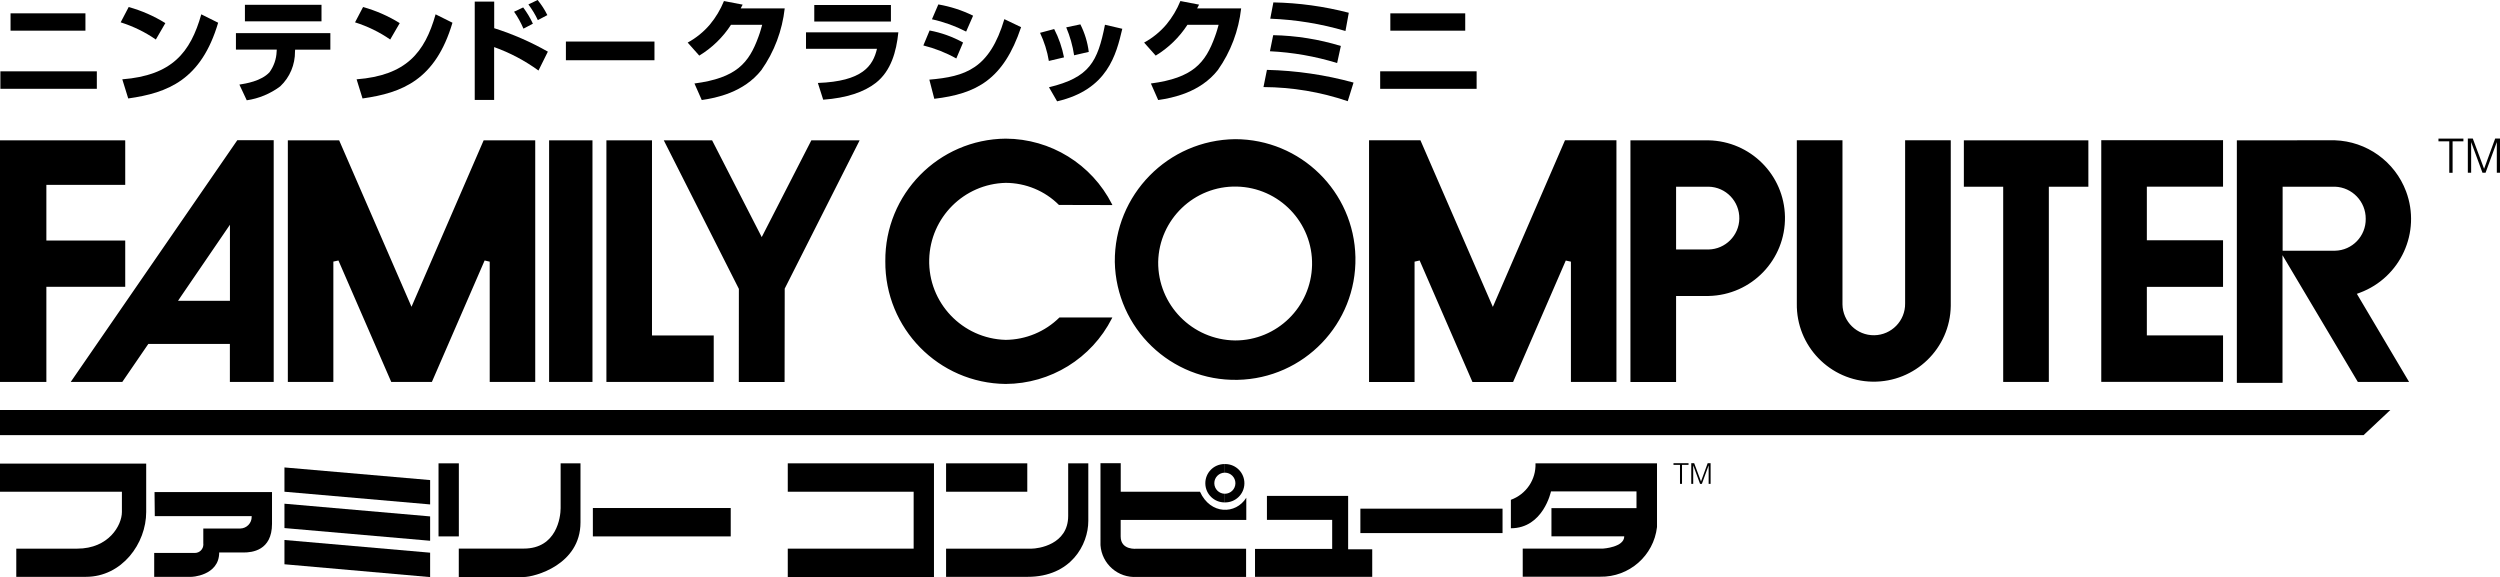 <?xml version="1.0" encoding="utf-8"?>
<!-- Generator: Adobe Illustrator 25.2.1, SVG Export Plug-In . SVG Version: 6.00 Build 0)  -->
<svg version="1.1" id="Layer_1" xmlns="http://www.w3.org/2000/svg" xmlns:xlink="http://www.w3.org/1999/xlink" x="0px" y="0px"
	 viewBox="0 0 3839 886.2" style="enable-background:new 0 0 3839 886.2;" xml:space="preserve">
<style type="text/css">
	.st0{fill:#FFFFFF;}
</style>
<g>
	<g>
		<g>
			<path d="M0,711.9h224.5v74.4c0,48.1-37,99.5-92.7,99.5H25v-43.3h93.5c48.8,0,68.7-36.2,68.7-56.3v-31.1H0V711.9z"/>
			<path d="M237.3,755.6h180.4v48.8c0,41.3-31.2,44-43.3,44h-37.8c0,36.1-43.6,37.8-43.6,37.4h-56.2v-36.7h62.5
				c7.2,0,13-5.8,13-13.1c0-0.5,0-0.9-0.1-1.5v-22.9h56.8c9.9-0.2,17.7-8.4,17.5-18.2c0-0.3,0-0.5,0-0.8H237.7L237.3,755.6z"/>
			<rect x="673.4" y="711.5" width="31.2" height="112.2"/>
			<path d="M860.9,711.5h30.5v90.7c0,65.2-70.6,83.9-87.5,83.9h-99.4v-43.7h99.8c50.4,0,56.6-48.1,56.6-62.1L860.9,711.5
				L860.9,711.5z"/>
			<rect x="910.4" y="780.1" width="211.7" height="43.6"/>
			<polygon points="1209.7,711.5 1434.2,711.5 1434.2,886.2 1209.7,886.2 1209.7,842.5 1403,842.5 1403,755.1 1209.7,755.1 			"/>
			<rect x="1452.8" y="711.5" width="124.7" height="43.6"/>
			<path d="M1452.8,842.5v43.3H1578c66.6,0,93.2-49.5,93.2-85.8v-88.5h-30.9v80.7c0,44.4-46.4,50.3-56.2,50.3
				C1584.1,842.5,1452.8,842.5,1452.8,842.5z"/>
			<path d="M1689.8,711.3h31.2v43.8h121.7c16.1,35.6,55.1,35.1,71.1,9.2v34.1h-192.9v25.4c0,21.8,24.9,18.8,24.9,18.8h167.7v43.3
				h-167.5c-29,2-54.1-19.8-56.1-48.8V711.3L1689.8,711.3z"/>
			<path d="M1880.9,771.5c-16.2,0.3-29.7-12.6-30-28.9s12.6-29.7,28.9-30c0.3,0,0.7,0,1.1,0v13.2c-9,0-16.2,7.3-16.2,16.2
				c0,9,7.3,16.2,16.2,16.2l0,0v13.3H1880.9z"/>
			<polygon points="1945.5,761.5 2070.2,761.5 2070.2,843.5 2107.2,843.5 2107.2,885.8 1927.2,885.8 1927.2,842.9 2045.7,842.9 
				2045.7,798.3 1945.5,798.3 			"/>
			<rect x="2089" y="781.1" width="218.3" height="37.5"/>
			<path d="M2320.1,767.5v43.7c49.8,0,61.6-56.6,61.6-56.6H2513v25.7h-130.6v43.3h111.8c0,16.8-32.4,18.8-32.4,18.8h-123.5v43.2
				h118.9c44.5,0.8,82.2-32.2,87.3-76.3v-97.8h-186.6C2358.9,736.4,2343.6,759,2320.1,767.5z"/>
			<polygon points="660.5,774.6 660.5,737.2 436.8,717.8 436.8,755.1 			"/>
			<polygon points="660.5,830.4 660.5,793 436.8,773.5 436.8,810.9 			"/>
			<polygon points="660.5,886.2 660.5,848.7 436.8,829.2 436.8,866.5 			"/>
			<path d="M1880.9,771.5c16.2,0.3,29.7-12.6,30-28.9s-12.6-29.7-28.9-30c-0.3,0-0.7,0-1.1,0v13.2c9,0,16.2,7.3,16.2,16.2
				c0,9-7.3,16.2-16.2,16.2v13.3H1880.9z"/>
		</g>
		<polygon points="3670.6,629.6 3629.5,668.2 0,668.2 0,629.6 		"/>
		<path d="M1359.5,401.2c-0.8,103,81.8,187.3,184.8,188.4c68.9-0.3,131.9-39.2,163.1-100.6l0.7-1.5h-81.2
			c-22,21.8-51.6,34.1-82.6,34.4c-66.6-1.8-119.2-57.1-117.4-123.7c1.7-64.2,53.3-115.8,117.4-117.4c30.7,0.1,60.1,12.2,81.8,33.9
			l82.1,0.2l-0.7-1.5c-31.2-61.4-94.2-100.2-163.1-100.5C1441.2,213.9,1358.6,298.1,1359.5,401.2z M1711.9,402.2
			c2,102,86.3,183.1,188.4,181.1c102-2,183.1-86.3,181.1-188.4c-2-100.6-84.1-181.1-184.7-181.2
			C1793.6,214.9,1711,299.2,1711.9,402.2L1711.9,402.2z M1778.5,402.2c1.4-65.2,55.3-117.1,120.6-115.7
			c65.2,1.4,117.1,55.3,115.7,120.6c-1.4,64.3-53.8,115.7-118.1,115.7C1830.7,522,1777.9,468.1,1778.5,402.2L1778.5,402.2z
			 M3412.9,215.3h-186.2v371.1h187V515h-117v-74.5h117V369h-117v-82.4h117v-71.4h-1.1h0.2V215.3z M419.5,215.3h-55.1L108.6,586.5
			h79.2c0,0,39.5-57.5,40-58.4h125.2v58.4h67.3V215.3H419.5L419.5,215.3z M277.8,455.3l75.3-110.2v116.8h-79.7
			C274.8,459.8,277.8,455.3,277.8,455.3z M2481.3,215.4h-78.1c0,0-109,251.9-110.8,255.9c-1.8-4.1-111.2-255.9-111.2-255.9h-78.9
			v371.2h69.9V401.8c1.2-0.3,6.6-1.5,7.8-1.8l81.1,186.6h62.4c0,0,80.3-184.9,80.9-186.5c1.2,0.2,6.6,1.5,7.9,1.7v184.7h69.9V215.4
			H2481.3L2481.3,215.4z M2994.7,215.4h-69.2V466c0.4,26.6-20.9,48.4-47.4,48.8c-26.6,0.4-48.4-20.9-48.8-47.4c0-0.4,0-0.9,0-1.4
			V215.4h-70.1V466c-1.1,65.3,51,119.1,116.3,120.1s119.1-51,120.1-116.3c0-1.3,0-2.5,0-3.8V215.5L2994.7,215.4L2994.7,215.4z
			 M3436,215.5h-1.1v372.4h70.1v-196c3.5,5.9,115.7,194.6,115.7,194.6h78.7c0,0-79-133.2-80.2-135.3c1.5-0.5,4.6-1.7,4.6-1.7
			c62.6-23.4,94.3-93,71-155.5c-17.2-46-60.5-77-109.6-78.6L3436,215.5L3436,215.5z M3585.6,286.7c26.4,0.9,47.4,22.8,47.2,49.3
			c0.4,26.6-20.7,48.5-47.2,49h-80.4v-98.3L3585.6,286.7L3585.6,286.7z M2504.6,215.5h-0.9v371.1h70.1V454.5h49.9
			c66-1.3,118.4-55.7,117.3-121.7c-1.2-64.3-53-116-117.3-117.3L2504.6,215.5L2504.6,215.5z M2623.7,286.7
			c26.7,0.5,47.7,22.6,47.2,49.2c-0.5,25.8-21.4,46.7-47.2,47.2h-49.9v-96.4H2623.7L2623.7,286.7z M3205.9,215.5h-190.2v71.2h60.4
			v299.8h70.1V286.7h60.7v-71.2H3205.9L3205.9,215.5z M1318.4,215.5h-72.5c0,0-74.5,145.2-76.2,148.6
			c-1.7-3.3-76.2-148.6-76.2-148.6h-74.2l115.3,228.1l-0.1,143h70.3l0.2-143.4c0.1,0,114.3-226.2,114.3-226.2l0.7-1.5L1318.4,215.5
			L1318.4,215.5z M1000.2,215.5h-69v371H1096v-71.4h-94.8V215.5H1000.2L1000.2,215.5z M908.9,215.5h-65.7v371h66.6v-371H908.9
			L908.9,215.5z M820.9,215.5h-78.2c0,0-109,251.6-110.8,255.6L520.8,215.5H442v371h69.9V401.7c1.2-0.2,6.6-1.5,7.8-1.7
			c0.6,1.5,81.1,186.5,81.1,186.5h62.4l81-186.5c1.2,0.3,6.6,1.5,7.8,1.8v184.7h69.9v-371H820.9L820.9,215.5z M191.4,215.5H0v371
			h71.2V440.4h121.1v-71H71.2v-85.5h121.1v-68.3L191.4,215.5L191.4,215.5z"/>
		<g>
			<path d="M2569.8,711.3h23.1v2.5h-10V743h-3.1v-29.2h-10V711.3L2569.8,711.3z"/>
			<path d="M2597.1,743v-31.7h4.5l10.4,27.9h0.1l10.2-27.9h4.5V743h-3v-28.2h-0.1l-10.3,28.2h-2.8l-10.4-28.2h-0.1V743H2597.1z"/>
		</g>
		<g>
			<path d="M3744.5,212.8h38.3v4.2h-16.6v48.4h-5.1V217h-16.6v-4.2H3744.5z"/>
			<path d="M3789.6,265.3v-52.6h7.6l17.3,46.4h0.1l17-46.4h7.5v52.6h-5v-46.9h-0.1l-17.2,46.9h-4.7l-17.3-46.9h-0.1v46.9H3789.6
				L3789.6,265.3z"/>
		</g>
	</g>
	<g>
		<path d="M148.7,109.5v26.9H0.6v-26.9L148.7,109.5L148.7,109.5z M131.2,20.5v26.6h-115V20.5H131.2z"/>
		<path d="M239.3,60.7c-16.5-11.5-34.8-20.3-54-26.4l12.3-23.5c19.8,5.5,38.8,13.8,56.3,24.7L239.3,60.7z M187.8,121.8
			c76.3-6,104.7-41.1,121.3-99.8L335,34.9c-26,87.8-77.2,107.7-138.1,116.3L187.8,121.8z"/>
		<path d="M507.3,50.9v25.4h-54.1L453,79c0.2,20.2-7.9,39.7-22.7,53.6c-15.1,11.3-32.8,18.7-51.4,21.4l-11.3-24.1
			c9.9-1.6,33.4-5.2,46.2-18.9c6.7-9.3,10.6-20.3,11-31.8l0.2-3h-62.7V50.9H507.3z M493.7,7.4v25.4H376.1V7.4H493.7z"/>
		<path d="M599.2,60.7c-16.5-11.5-34.8-20.3-54-26.4l12.3-23.5c19.8,5.5,38.8,13.8,56.3,24.7L599.2,60.7z M547.6,121.8
			c76.3-6,104.7-41.1,121.3-99.8l25.9,12.9c-26,87.8-77.2,107.7-138.1,116.3L547.6,121.8z"/>
		<path d="M758.9,2.5v40.8c28.7,9.1,56.3,21.2,82.4,36l-14.4,29c-20.9-15.2-43.8-27.3-68.1-36v81.2H729V2.5
			C729.1,2.5,758.9,2.5,758.9,2.5z M803.8,44c-3.9-9.2-8.7-17.9-14.4-26l14-6.6c5.8,7.8,10.9,16.2,14.9,25L803.8,44z M825.9,30.9
			c-3.9-8.5-8.9-16.6-14.5-24.1L825.6,0c5.8,7.2,10.9,14.9,14.9,23.2L825.9,30.9z"/>
		<path d="M1005,63.8v28.7H869V63.8H1005z"/>
		<path d="M1205,12.9c-3.8,34.1-16,66.7-35.8,94.7c-27.1,34.5-69.8,42.9-91.6,46l-11.2-25.4c64.6-8.5,83.7-31.5,98.3-71.8
			c3-8,4.4-13.9,5.7-18.3h-47.9c-12.4,19.2-29.1,35.4-48.7,47.3l-17.8-20c13-7.1,24.6-16.5,34.1-27.7c9.1-10.9,16.3-23.1,21.6-36.1
			l28.7,5.5c-1.2,2.4-1.4,2.5-3,5.8L1205,12.9L1205,12.9z"/>
		<path d="M1379.5,49.7c-3,29.5-11.3,59.3-34.5,77.5c-18.1,14.2-44.7,23.2-80.9,25.9l-8.2-25.7c68.6-2.5,84.6-26.2,90.8-52.5h-109
			V49.7H1379.5z M1368.1,7.7v25.4h-117.7V7.7H1368.1L1368.1,7.7z"/>
		<path d="M1468.5,89.8c-15.9-8.9-32.9-15.6-50.6-20l9.6-23c18,3.4,35.4,9.6,51.4,18.5L1468.5,89.8z M1427.1,122.3
			c55.2-4.8,92.4-16.3,115.2-92.9l25.7,12.3c-27.1,80.9-68.9,102.3-133.3,110L1427.1,122.3z M1483.6,48.5
			c-16.6-8.5-34.2-14.9-52.5-18.9l9.8-22.8c18.5,3.2,36.6,9,53.4,17.3L1483.6,48.5z"/>
		<path d="M1610.6,93.6c-2.4-15-7.1-29.5-13.5-43.2l21.7-5.8c7.1,13.7,12.1,28.3,15.1,43.5L1610.6,93.6z M1610.8,134
			c62.4-15.1,74.7-39.1,86-96l26.6,6.2c-9.4,39.7-22.4,93.4-100.1,111.4L1610.8,134z M1649.4,84.9c-2.2-14.8-6.3-29.1-12.1-42.9
			l21.7-4.6c6.7,13.3,11.1,27.6,12.9,42.3L1649.4,84.9z"/>
		<path d="M1905.9,12.9c-3.8,34.1-16,66.7-35.8,94.7c-27.1,34.5-69.8,42.9-91.6,46l-11.2-25.4c64.6-8.5,83.7-31.5,98.3-71.8
			c3-8,4.4-13.9,5.7-18.3h-47.9c-12.4,19.2-29.1,35.4-48.7,47.3l-17.8-20c13-7.1,24.6-16.5,34.1-27.7c9.1-10.9,16.3-23.1,21.6-36.1
			l28.7,5.5c-1.2,2.4-1.4,2.5-3,5.8L1905.9,12.9L1905.9,12.9z"/>
		<path d="M2069.6,155.4c-41.6-14.2-85.4-21.5-129.4-21.7l5.3-26.4c45,1.1,89.7,7.6,133,19.5L2069.6,155.4z M2053.3,96.8
			c-33.5-10.3-68.2-16.4-103.2-18.1l5-24.7c35.2,0.7,70.2,6.3,103.9,16.6L2053.3,96.8z M2066.1,47.6
			c-37.5-11.1-76.4-17.4-115.5-18.9l4.8-25c39.1,0.7,78,6.1,115.8,15.9L2066.1,47.6z"/>
		<path d="M2267.5,109.5v26.9h-148.1v-26.9L2267.5,109.5z M2250,20.5v26.6h-115V20.5H2250L2250,20.5z"/>
	</g>
</g>
</svg>
